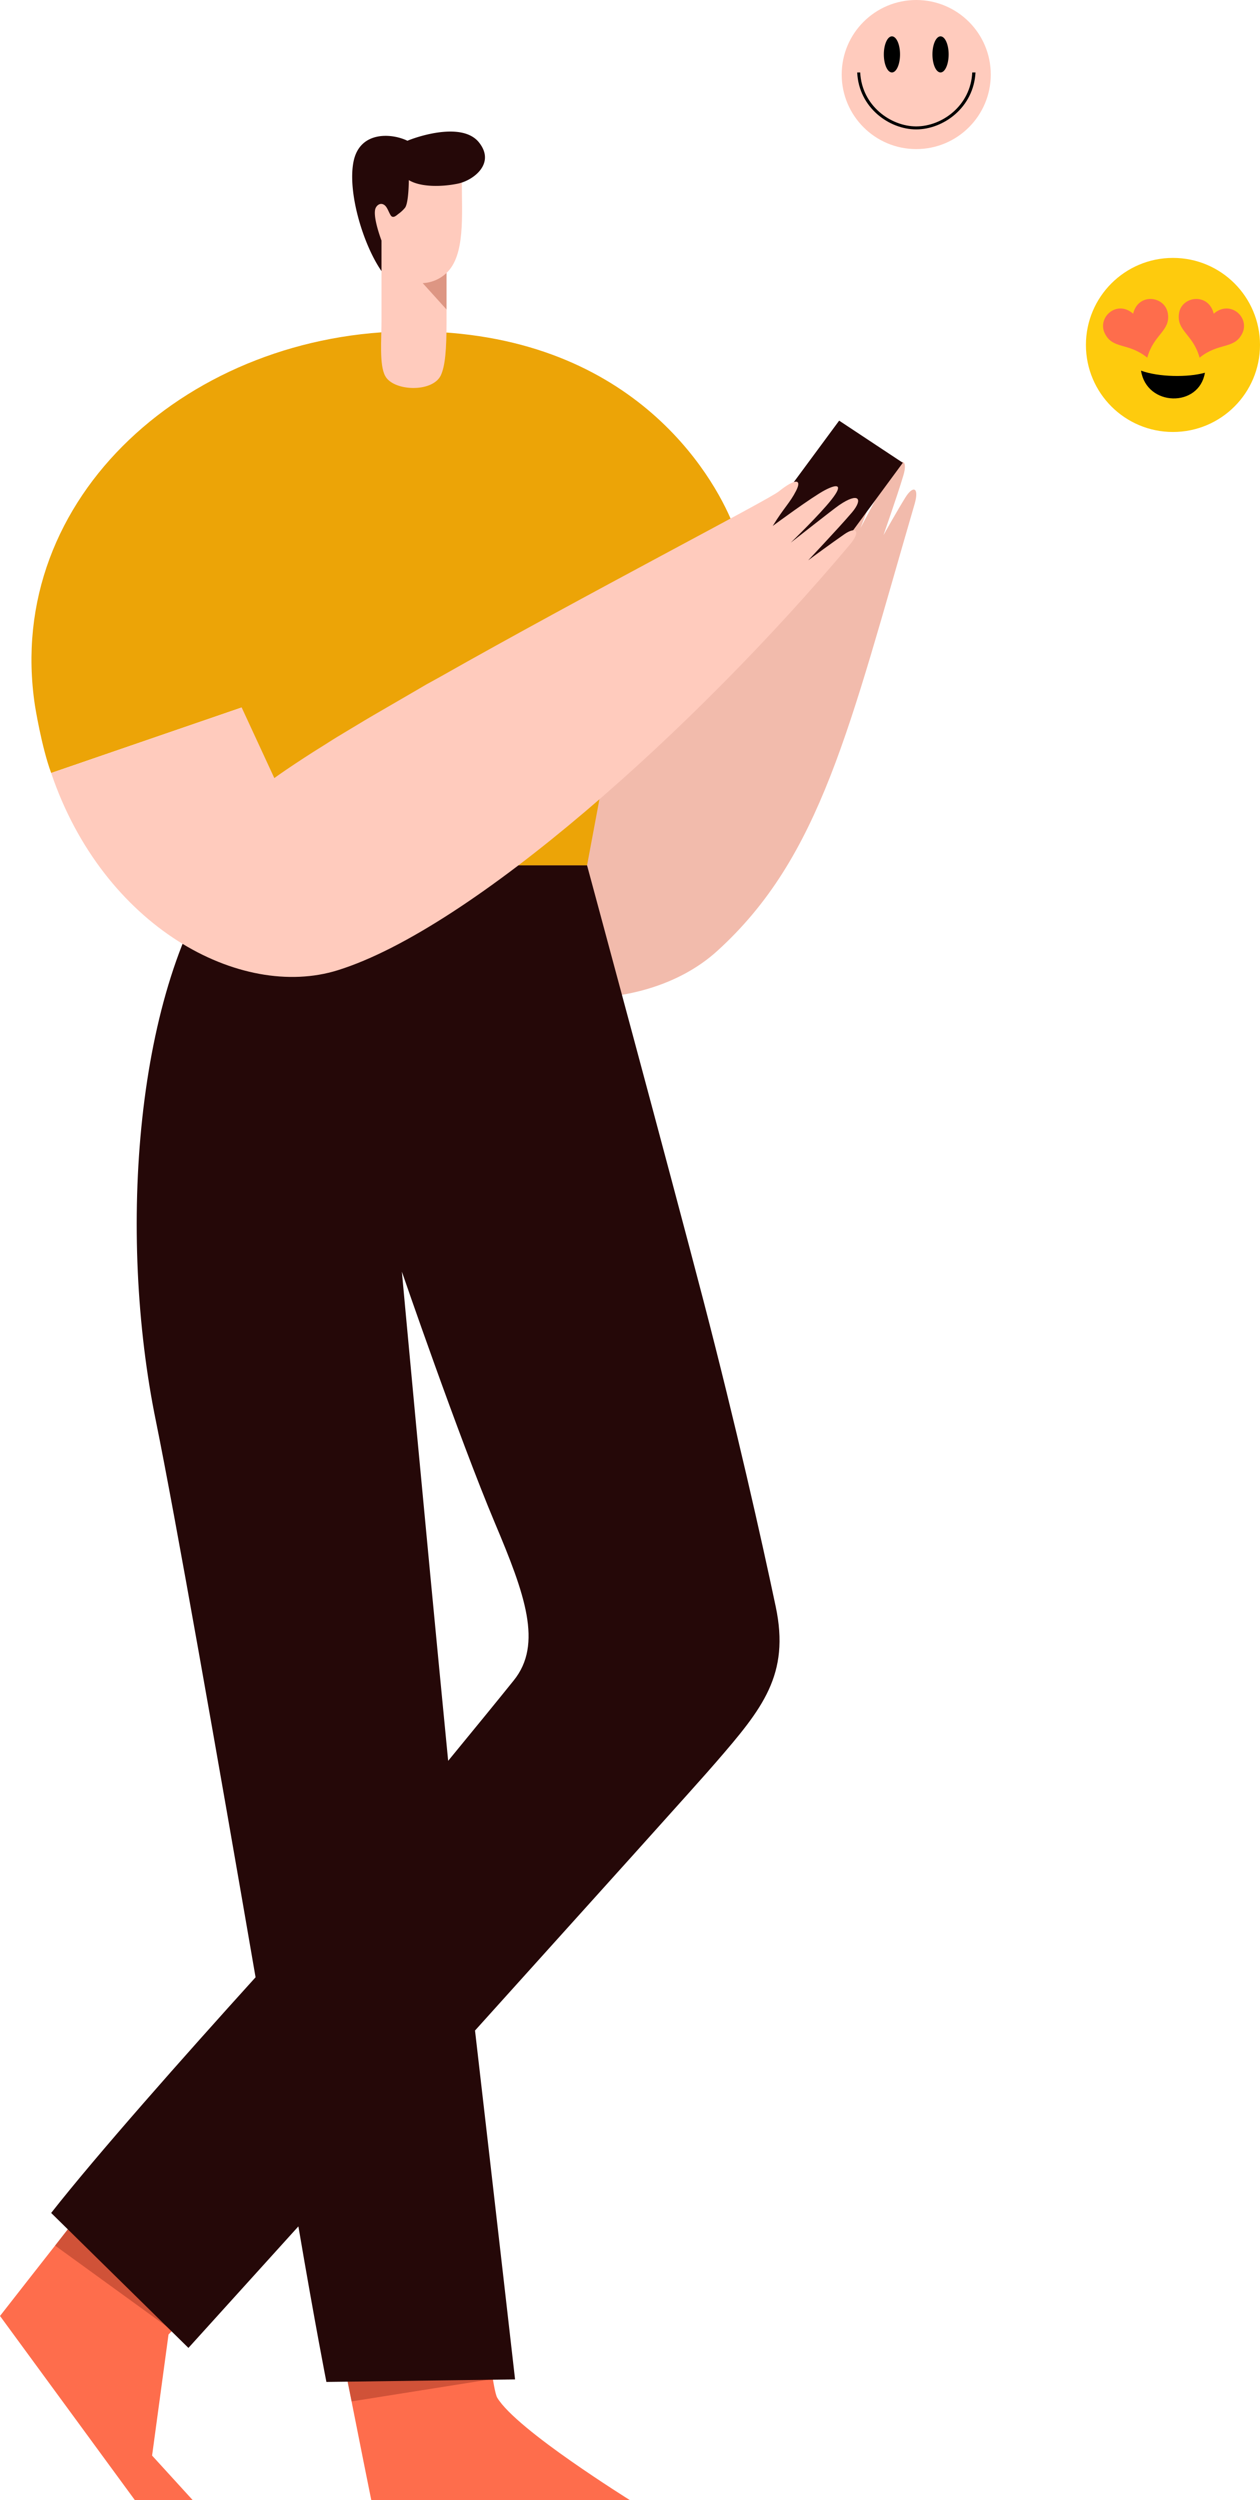 <svg xmlns="http://www.w3.org/2000/svg" width="544.3" height="1080" viewBox="0 0 544.3 1080" style=""><g><title>sm22_298339782</title><g data-name="Layer 2" style="isolation:isolate"><circle cx="395.8" cy="32.2" r="32.2" fill="#ffcbbd"></circle><ellipse cx="385.3" cy="23.5" rx="3.5" ry="7.8"></ellipse><ellipse cx="406.3" cy="23.5" rx="3.5" ry="7.8"></ellipse><path d="M395.8 55.9c-11.7 0-24.8-9.4-25.5-24.6h1.3c.7 14.4 13.2 23.3 24.2 23.3z"></path><path d="M395.8 55.9v-1.3c11.1 0 23.5-8.9 24.2-23.3h1.4c-.8 15.2-13.9 24.6-25.6 24.6z"></path><g><circle cx="506.7" cy="149" r="37.6" fill="#fecb0d"></circle><path d="M489.5 135.5c-7.1-6.2-15.7 1.7-12.2 8.6s10 3.7 18.3 10.4c2.8-10.2 10.1-11.5 8.9-19.1s-12.8-9.1-15 .1z" fill="#fe6d4c"></path><path d="M524.3 135.5c7.2-6.2 15.8 1.7 12.3 8.6s-10.1 3.7-18.4 10.4c-2.8-10.2-10-11.5-8.9-19.1s12.8-9.1 15 .1z" fill="#fe6d4c"></path><path d="M492.9 160.1c7.5 2.8 20.3 3 27.6.9-2.5 15.2-25.2 14.7-27.6-.9z"></path></g><g><path d="M207 977.1c3.3 33.5 6.1 55.8 7.8 58.6 4.2 7 18.6 18.1 31.9 27.4s25.5 16.9 25.5 16.9H160.4l-3.4-16.9-16.1-81c-22.5-113.1 53.4-134.6 66.1-5z" fill="#fe6d4c"></path><path d="M11.8 985.3l42.4-54.1c40.6-51.6 108.7-16.4 48 46.7l-29.4 30.5-7.1 52.3 17.6 19.3h-25L0 1000.4z" fill="#fe6d4c"></path><path d="M162.9 394.6c47.6 45.5 114.3 45.8 146.9 16.2 44.8-40.6 57.1-96.4 85.3-193.1 2.1-7.3-.7-8.1-4-2.8s-9.1 15.6-9.4 16.2 5.7-16.2 8.5-25.6c2.2-7.1-.9-8.8-6.2-.1-1.9 2.9-11.7 21.6-12.3 22.7.4-1.1 6.3-15.5 8.3-23.4s-.4-6.8-4.2-2.1-13.8 22.4-14.2 23c1.2-8.9 2.7-11.6 3-17.2s-2.6-4.2-6.7 3.6c-2.8 5.3-103.2 135.3-105.8 139.8l-1.1 1.9-25.3-19.3z" fill="#f2bbac"></path><path d="M177.9 143.1c95 0 130.2 62.4 138.5 82.8 10.4 26.1-46.6 80.2-46.6 80.2l-2.3-6.6-13.9 74.3H94.9l9.5-68.2-82.3 28.3c-4.2-11.4-7-29.1-7-29.1C1.4 214.2 83 143.1 177.9 143.1z" fill="#eca407"></path><path fill="#250808" d="M327.3 229.4l27.6 18.2 35.1-47.7-27.5-18.2-35.2 47.7z"></path><path fill="#993120" opacity=".45" style="mix-blend-mode:multiply" d="M212.9 1027.6l-61 9.7-2.8-13.7 63.8 4z"></path><path fill="#993120" opacity=".45" style="mix-blend-mode:multiply" d="M74.4 1006.7L23.8 970l9.8-12.6 40.8 49.3z"></path><path d="M81.4 1014.2l47.5-52.5c7.3 42.9 12.1 67.2 12.1 67.2l81.5-1.1s-7.9-69.4-17.3-150.7c49.8-55.3 97.3-107.9 104.2-116 20-23.1 31.9-37.7 25.7-67.1s-17.1-77.9-31.2-132.1-50.3-188.1-50.3-188.1H97.1c-38.6 52.3-46.5 158.6-29.7 240.3 8.3 40.8 26.7 145.4 43 240-31.3 34.6-68.5 76.6-88.3 101.8zm112.2-253.6c-10.7-109.9-20-211.3-20-211.3s24.5 71.3 40.2 108.6c12.9 30.6 20.8 52.3 8.1 68-6.5 8.1-16.8 20.7-28.3 34.7z" fill="#250808"></path><path d="M164.8 138.6c0 7.8-1 19.1 1.6 23.8 3.5 6.6 20.3 7.3 24-.2 1.9-4.1 2.5-10.9 2.5-23.6v-20.7c8.1-7.7 6.6-24.6 6.6-40l-24.2-10.5-10.6 14.2-6.3 4.4 6.4 30.6z" fill="#ffcbbd"></path><path d="M176.6 77.8c5.3 3.2 14.7 2.9 21.3 1.5s16.3-8.7 9-17.8-26.9-2.4-30.9-.7c-7-3.4-20.7-4.2-23.3 9.1s4.2 35.8 12.1 47.2v-13.2s-4.1-10.7-2.5-14.1c.7-1.4 2.1-2.2 3.5-1.4s1.9 2.8 2.9 4.5 2.5.2 3.4-.5a14.8 14.8 0 0 0 2.9-2.7c1.6-2.3 1.6-11.9 1.6-11.9z" fill="#250808"></path><path d="M22.1 333.9c22.5 66.5 81.8 98.3 123.8 85.2 57.7-18 153.8-103.7 221.1-183.7 5.1-6 2.9-8.2-2.3-4.6s-14.9 10.7-15.5 11.2 12.2-12.9 18.8-20.6c5-5.9 3-9-5.5-3.2-2.9 2-19.8 15.4-20.9 16.2.9-.9 12.4-12 17.6-18.6s2.6-6.9-2.8-4.1-22.1 15.1-22.6 15.5c4.9-8 7.4-9.9 10.1-15.2s-.5-5.3-7.5.3c-4.8 3.8-82.6 44-146.5 80.2l-5.8 3.2-4.1 2.4-18.6 10.8-3.9 2.3-11.8 7.1-2.1 1.3-4.1 2.6-4 2.5c-5.8 3.7-10.9 7.1-15.2 10.1l-1.8 1.3-14.1-30.5z" fill="#ffcbbd"></path><path d="M192.9 117.9a16 16 0 0 1-10.3 4.4l10.3 11.4z" fill="#bd634a" opacity=".5" style="mix-blend-mode:multiply"></path></g></g></g></svg>